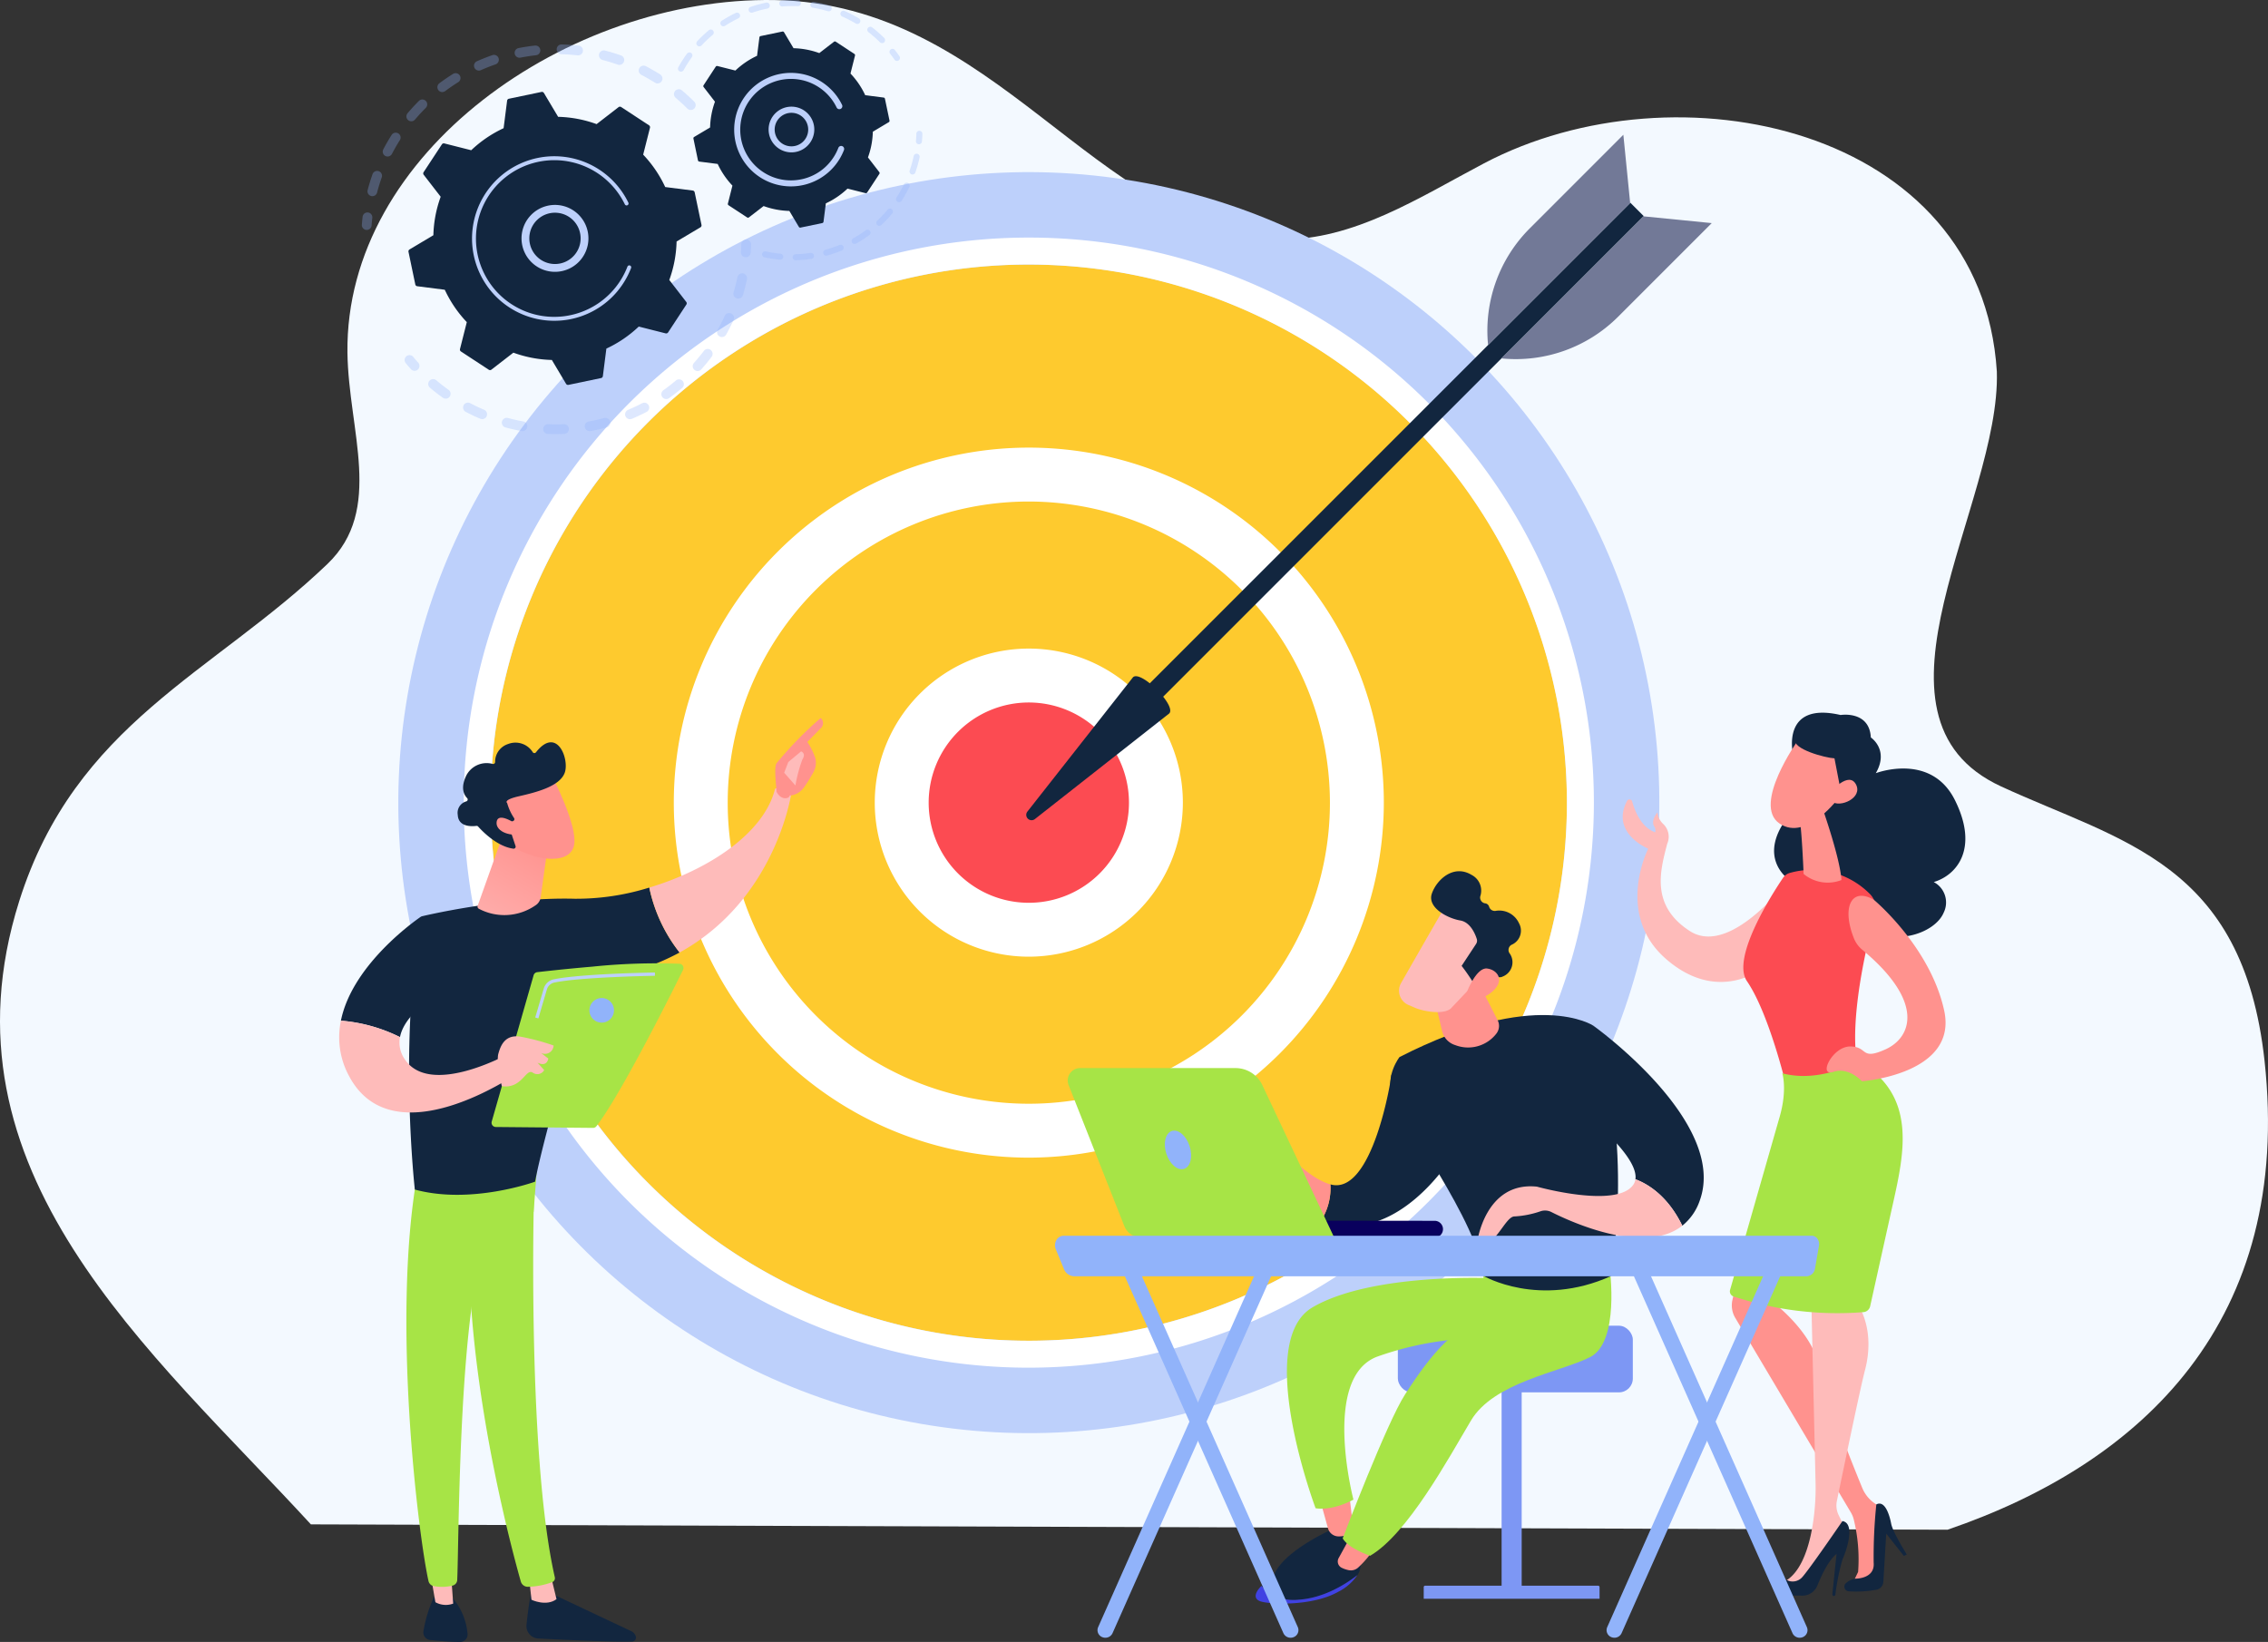 <svg xmlns="http://www.w3.org/2000/svg" xmlns:xlink="http://www.w3.org/1999/xlink" width="400" height="289.592" viewBox="0 0 400 289.592">
  <rect x="0" y="0" width="400" height="289.592" fill="#333333" stroke="none"/>
  <defs>
    <linearGradient id="linear-gradient" x1="4719.606" y1="-35.968" x2="4720.613" y2="-35.968" gradientUnits="objectBoundingBox">
      <stop offset="0" stop-color="#febbba"/>
      <stop offset="1" stop-color="#ff928e"/>
    </linearGradient>
    <linearGradient id="linear-gradient-2" x1="5501.172" y1="-27.328" x2="5502.186" y2="-27.328" xlink:href="#linear-gradient"/>
    <linearGradient id="linear-gradient-3" x1="911.227" y1="-5.696" x2="912.221" y2="-5.696" xlink:href="#linear-gradient"/>
    <linearGradient id="linear-gradient-4" x1="-2365.754" y1="-11.227" x2="-2363.773" y2="-8.544" xlink:href="#linear-gradient"/>
    <linearGradient id="linear-gradient-5" x1="6555.376" y1="-29.24" x2="6557.378" y2="-31.02" xlink:href="#linear-gradient"/>
    <linearGradient id="linear-gradient-6" x1="726.038" y1="-10.582" x2="727.04" y2="-10.582" xlink:href="#linear-gradient"/>
    <linearGradient id="linear-gradient-7" x1="-0.103" y1="1.691" x2="0.844" y2="-0.028" xlink:href="#linear-gradient"/>
    <linearGradient id="linear-gradient-8" x1="421.092" y1="1000.916" x2="420.769" y2="999.851" xlink:href="#linear-gradient"/>
    <linearGradient id="linear-gradient-9" x1="1369.333" y1="4814.174" x2="1368.386" y2="4809.562" xlink:href="#linear-gradient"/>
    <linearGradient id="linear-gradient-10" x1="2269.758" y1="0.5" x2="2270.758" y2="0.5" xlink:href="#linear-gradient"/>
    <linearGradient id="linear-gradient-11" x1="-45.97" y1="-13.11" x2="-47.064" y2="-11.908" xlink:href="#linear-gradient"/>
    <linearGradient id="linear-gradient-12" x1="-1864.987" y1="51.864" x2="-1864.762" y2="50.955" xlink:href="#linear-gradient"/>
    <linearGradient id="linear-gradient-13" x1="-1075.686" y1="42.948" x2="-1074.477" y2="44.111" xlink:href="#linear-gradient"/>
    <linearGradient id="linear-gradient-14" x1="-3005.04" y1="156.877" x2="-3001.664" y2="161.195" xlink:href="#linear-gradient"/>
    <linearGradient id="linear-gradient-15" x1="-58.858" y1="0.621" x2="-57.457" y2="-0.516" xlink:href="#linear-gradient"/>
    <linearGradient id="linear-gradient-16" x1="-107.2" y1="-0.322" x2="-111.097" y2="0.009" xlink:href="#linear-gradient"/>
    <linearGradient id="linear-gradient-17" x1="-67.91" y1="-11.714" x2="-64.94" y2="-13.89" xlink:href="#linear-gradient"/>
    <linearGradient id="linear-gradient-18" x1="-1736.089" y1="-129.665" x2="-1734.961" y2="-129.665" xlink:href="#linear-gradient"/>
    <linearGradient id="linear-gradient-19" x1="-533.815" y1="-181.147" x2="-532.881" y2="-181.147" gradientUnits="objectBoundingBox">
      <stop offset="0" stop-color="#4f52ff"/>
      <stop offset="1" stop-color="#4042e2"/>
    </linearGradient>
    <linearGradient id="linear-gradient-20" x1="-1479.793" y1="-137.152" x2="-1478.891" y2="-137.152" xlink:href="#linear-gradient"/>
    <linearGradient id="linear-gradient-21" x1="-465.139" y1="-66.772" x2="-464.145" y2="-66.772" xlink:href="#linear-gradient"/>
    <linearGradient id="linear-gradient-22" x1="-794.912" y1="-72.57" x2="-793.793" y2="-72.57" xlink:href="#linear-gradient"/>
    <linearGradient id="linear-gradient-23" x1="-255.543" y1="33.301" x2="-256.787" y2="40.118" xlink:href="#linear-gradient"/>
    <linearGradient id="linear-gradient-24" x1="-468.969" y1="-305.491" x2="-470.066" y2="-304.177" xlink:href="#linear-gradient"/>
    <linearGradient id="linear-gradient-25" x1="-1469.421" y1="-1134.367" x2="-1467.001" y2="-1137.044" xlink:href="#linear-gradient"/>
    <linearGradient id="linear-gradient-26" x1="482.968" y1="438.279" x2="482.229" y2="440.715" gradientUnits="objectBoundingBox">
      <stop offset="0" stop-color="#09005d"/>
      <stop offset="1" stop-color="#1a0f91"/>
    </linearGradient>
  </defs>
  <g id="Grupo_117453" data-name="Grupo 117453" transform="translate(5883 7226)">
    <path id="Trazado_160733" data-name="Trazado 160733" d="M105.494,472.567c-28.1-30.6-66.5-62.187-51.444-109.909,9.9-31.388,34.191-40.137,54.378-59.492,9.963-9.552,3.7-23.456,3.512-37.255-.422-35.339,39.016-62.76,75.273-62.188,39.273.62,56.273,40.1,89.217,42.221,12.936.2,24.52-7.394,35.965-13.424,33.914-17.869,87.727-6.474,90.447,36.74.7,23.338-25.86,60.884.753,73.159,21.21,9.783,42.637,13.386,46.459,48.375,5,45.8-21.446,70.931-55.911,82.717Z" transform="translate(-5933.664 -7429.714)" fill="#f3f9ff"/>
    <g id="Grupo_116184" data-name="Grupo 116184" transform="translate(-57 -50)">
      <g id="Grupo_116183" data-name="Grupo 116183" transform="translate(-5872.051 -7240.771)">
        <g id="Grupo_116151" data-name="Grupo 116151" transform="translate(99.051 77.882)">
          <g id="Grupo_116149" data-name="Grupo 116149" transform="translate(0 0)">
            <circle id="Elipse_5486" data-name="Elipse 5486" cx="111.201" cy="111.201" r="111.201" transform="translate(0 219.18) rotate(-80.235)" fill="#bdd0fb"/>
            <g id="Grupo_116146" data-name="Grupo 116146" transform="translate(28.791 28.79)">
              <circle id="Elipse_5487" data-name="Elipse 5487" cx="94.906" cy="94.906" r="94.906" transform="translate(4.753 4.754)" fill="#feca2e"/>
              <path id="Trazado_160652" data-name="Trazado 160652" d="M216.063,289.346a99.66,99.66,0,1,1,99.66-99.66A99.771,99.771,0,0,1,216.063,289.346Zm0-194.564a94.906,94.906,0,1,0,94.9,94.9A95.012,95.012,0,0,0,216.063,94.782Z" transform="translate(-116.405 -90.027)" fill="#fff"/>
            </g>
            <g id="Grupo_116147" data-name="Grupo 116147" transform="translate(58.845 58.845)">
              <circle id="Elipse_5488" data-name="Elipse 5488" cx="57.859" cy="57.859" r="57.859" transform="translate(0 112.622) rotate(-76.717)" fill="#feca2e"/>
              <path id="Trazado_160653" data-name="Trazado 160653" d="M201.347,237.583A62.613,62.613,0,1,1,263.96,174.97,62.684,62.684,0,0,1,201.347,237.583Zm0-115.719a53.106,53.106,0,1,0,53.106,53.106A53.167,53.167,0,0,0,201.347,121.864Z" transform="translate(-131.743 -105.366)" fill="#fff"/>
            </g>
            <g id="Grupo_116148" data-name="Grupo 116148" transform="translate(101.279 101.279)">
              <circle id="Elipse_5489" data-name="Elipse 5489" cx="22.416" cy="22.416" r="22.416" transform="matrix(0.23, -0.973, 0.973, 0.23, 0.204, 43.837)" fill="#fc4b52"/>
              <path id="Trazado_160654" data-name="Trazado 160654" d="M187.268,188.061a27.17,27.17,0,1,1,27.17-27.17A27.2,27.2,0,0,1,187.268,188.061Zm0-44.832a17.663,17.663,0,1,0,17.664,17.662A17.683,17.683,0,0,0,187.268,143.229Z" transform="translate(-160.098 -133.721)" fill="#fff"/>
            </g>
          </g>
          <g id="Grupo_116150" data-name="Grupo 116150" transform="translate(127.989 10.655)">
            <rect id="Rectángulo_40638" data-name="Rectángulo 40638" width="3.339" height="126.441" transform="matrix(-0.707, -0.707, 0.707, -0.707, 19.521, 103.745)" fill="#12263f"/>
            <path id="Trazado_160655" data-name="Trazado 160655" d="M195.028,136.846c1.354-1.354,7.741,5.032,6.386,6.386L177.73,161.853a.941.941,0,0,1-1.321-1.322Z" transform="translate(-176.197 -41.16)" fill="#12263f"/>
            <path id="Trazado_160656" data-name="Trazado 160656" d="M251.779,87.769l12.028,1.194-16.512,16.512a25.529,25.529,0,0,1-20.575,7.353h0Z" transform="translate(-142.902 -73.38)" fill="#727997"/>
            <path id="Trazado_160657" data-name="Trazado 160657" d="M250.405,91.124l-1.2-12.028L232.7,95.608a25.525,25.525,0,0,0-7.351,20.574h0Z" transform="translate(-143.889 -79.096)" fill="#727997"/>
          </g>
        </g>
        <g id="Grupo_116162" data-name="Grupo 116162" transform="translate(109.872 64.771)">
          <g id="Grupo_116156" data-name="Grupo 116156" transform="translate(0 7.84)">
            <g id="Grupo_116152" data-name="Grupo 116152" opacity="0.3">
              <path id="Trazado_160658" data-name="Trazado 160658" d="M163.8,80.8a.858.858,0,0,1-1.216,0c-.652-.654-1.344-1.287-2.054-1.886a.86.86,0,0,1-.113-1.2l.01-.012a.862.862,0,0,1,1.213-.1c.747.63,1.475,1.3,2.162,1.986a.862.862,0,0,1,.06,1.15A.571.571,0,0,1,163.8,80.8Zm-6.923-4.561c-.785-.494-1.6-.962-2.417-1.387a.86.86,0,0,1,.793-1.526c.863.446,1.719.937,2.543,1.458a.862.862,0,0,1,.267,1.188.754.754,0,0,1-.06.083A.859.859,0,0,1,156.874,76.239Zm-6.57-3.187c-.871-.307-1.769-.581-2.664-.813a.86.86,0,0,1,.431-1.666c.944.244,1.888.533,2.805.856a.861.861,0,0,1,.526,1.1.874.874,0,0,1-.143.255A.86.86,0,0,1,150.3,73.052Zm-7.116-1.637c-.921-.1-1.856-.171-2.781-.2a.861.861,0,1,1,.048-1.72c.974.028,1.958.1,2.927.207a.861.861,0,1,1-.194,1.71Zm-7.3-.012c-.919.1-1.846.244-2.756.425a.861.861,0,0,1-.333-1.689c.957-.189,1.933-.338,2.9-.446a.861.861,0,0,1,.763,1.4A.851.851,0,0,1,135.884,71.4Zm-7.126,1.606c-.874.3-1.747.645-2.593,1.022a.86.86,0,0,1-.7-1.573c.891-.395,1.808-.758,2.729-1.077a.861.861,0,0,1,.562,1.628Zm-21.947,23.22a.86.86,0,0,1-.616-1.049c.246-.942.536-1.886.863-2.807a.86.86,0,1,1,1.621.576c-.31.874-.586,1.77-.818,2.664a.86.86,0,0,1-1.05.616Zm15.359-20.078c-.785.489-1.558,1.019-2.3,1.573a.86.86,0,0,1-1.032-1.377c.78-.584,1.593-1.141,2.421-1.656a.86.86,0,0,1,1.123,1.271A.843.843,0,0,1,122.171,76.151ZM109.327,89.165A.861.861,0,0,1,108.962,88c.45-.863.944-1.717,1.467-2.542a.86.86,0,1,1,1.452.922c-.5.783-.964,1.6-1.392,2.416a.875.875,0,0,1-.1.144A.859.859,0,0,1,109.327,89.165Zm7.126-8.479c-.655.652-1.291,1.342-1.89,2.049a.86.86,0,0,1-1.326-1.1l.012-.015c.63-.745,1.3-1.47,1.989-2.157a.86.86,0,0,1,1.276,1.151A.785.785,0,0,1,116.452,80.686Z" transform="translate(-105.182 -69.497)" fill="#91b3fa"/>
              <path id="Trazado_160659" data-name="Trazado 160659" d="M107.1,90.129a.865.865,0,0,0,.189-.478c.033-.443.075-.893.126-1.336a.86.86,0,0,0-1.709-.2c-.055.466-.1.939-.133,1.4a.86.86,0,0,0,1.526.606Z" transform="translate(-105.574 -57.726)" fill="#91b3fa"/>
            </g>
            <g id="Grupo_116153" data-name="Grupo 116153" transform="translate(7.541 34.44)" opacity="0.3">
              <path id="Trazado_160660" data-name="Trazado 160660" d="M112.546,104.97a.86.86,0,0,0-.028-1.115c-.3-.33-.591-.674-.874-1.017a.86.86,0,1,0-1.327,1.095c.3.362.609.722.919,1.07a.862.862,0,0,0,1.216.066A.886.886,0,0,0,112.546,104.97Z" transform="translate(-110.119 -82.17)" fill="#91b3fa"/>
              <path id="Trazado_160661" data-name="Trazado 160661" d="M160.773,110.779a.86.86,0,1,1-1.281-1.148c.6-.674,1.188-1.385,1.742-2.119a.861.861,0,1,1,1.374,1.039c-.241.319-.486.63-.735.939C161.516,109.928,161.148,110.363,160.773,110.779ZM164,104.956a.86.86,0,0,1-.329-1.171c.446-.795.864-1.618,1.243-2.445a.86.86,0,1,1,1.566.713c-.4.873-.838,1.739-1.309,2.575a.772.772,0,0,1-.081.121A.86.86,0,0,1,164,104.956Zm-6.591,9.093c-.73.619-1.5,1.216-2.278,1.773a.861.861,0,1,1-1-1.4c.743-.529,1.472-1.095,2.163-1.684a.861.861,0,0,1,1.226,1.2A.733.733,0,0,1,157.413,114.049Zm9.649-15.809a.86.86,0,0,1-.577-1.07c.26-.873.488-1.767.674-2.658a.861.861,0,1,1,1.686.352c-.2.937-.435,1.88-.71,2.8a.841.841,0,0,1-.156.3A.862.862,0,0,1,167.062,98.24Zm-15.922,20.031c-.848.443-1.725.856-2.611,1.228a.861.861,0,0,1-.665-1.588c.839-.352,1.676-.745,2.48-1.165a.86.86,0,1,1,.8,1.525Zm-7.046,2.742c-.927.249-1.875.46-2.817.629a.86.86,0,1,1-.3-1.692c.894-.163,1.8-.363,2.676-.6a.859.859,0,0,1,.889,1.372A.837.837,0,0,1,144.095,121.014Zm-7.477,1.143c-.959.04-1.931.04-2.887,0a.86.86,0,1,1,.071-1.719c.909.038,1.832.038,2.742,0a.86.86,0,1,1,.073,1.719Zm-7.549-.516c-.946-.169-1.893-.383-2.819-.632a.86.86,0,1,1,.448-1.661c.879.236,1.778.438,2.676.6a.86.86,0,1,1-.305,1.692Zm-7.255-2.162c-.881-.373-1.759-.79-2.608-1.238a.861.861,0,0,1,.8-1.523c.806.426,1.639.821,2.477,1.176a.86.86,0,0,1,.456,1.128.883.883,0,0,1-.124.206A.861.861,0,0,1,121.814,119.479Zm-6.6-3.7c-.574-.41-1.141-.843-1.689-1.286q-.3-.241-.587-.488a.851.851,0,0,1-.1-1.213.861.861,0,0,1,1.213-.1q.276.234.557.463c.521.421,1.06.833,1.606,1.223a.863.863,0,0,1,.2,1.2l-.033.041A.861.861,0,0,1,115.218,115.779Z" transform="translate(-108.462 -87.902)" fill="#91b3fa"/>
              <path id="Trazado_160662" data-name="Trazado 160662" d="M147.4,93.032a.86.86,0,0,0,.191-.483c.031-.465.055-.939.066-1.409a.861.861,0,1,0-1.72-.048c-.012.446-.033.9-.063,1.339a.86.86,0,0,0,1.526.6Z" transform="translate(-86.56 -90.256)" fill="#91b3fa"/>
            </g>
            <g id="Grupo_116155" data-name="Grupo 116155" transform="translate(8.214 8.363)">
              <path id="Trazado_160663" data-name="Trazado 160663" d="M161.008,92.258a.4.4,0,0,0-.342-.317l-4.856-.619a21.314,21.314,0,0,0-3.885-5.712l1.2-4.742a.4.4,0,0,0-.169-.435l-4.909-3.219a.4.4,0,0,0-.466.018l-3.869,2.993a21.331,21.331,0,0,0-6.787-1.287l-2.505-4.2a.4.4,0,0,0-.426-.189l-5.749,1.2a.4.4,0,0,0-.317.343l-.619,4.854a21.314,21.314,0,0,0-5.712,3.885l-4.741-1.2a.4.4,0,0,0-.435.169L113.2,88.7a.4.4,0,0,0,.018.466l2.993,3.869a21.33,21.33,0,0,0-1.287,6.787l-4.2,2.505a.4.4,0,0,0-.189.426l1.2,5.749a.4.4,0,0,0,.342.317l4.856.62a21.332,21.332,0,0,0,3.885,5.71l-1.2,4.742a.4.4,0,0,0,.169.435l4.909,3.22a.4.4,0,0,0,.466-.018l3.869-2.993a21.375,21.375,0,0,0,6.787,1.286l2.505,4.206a.4.4,0,0,0,.426.187l5.749-1.2a.4.4,0,0,0,.317-.342l.62-4.856a21.332,21.332,0,0,0,5.71-3.885l4.742,1.2a.4.4,0,0,0,.435-.171l3.219-4.909a.4.4,0,0,0-.018-.466l-2.991-3.869a21.373,21.373,0,0,0,1.286-6.787l4.206-2.5a.405.405,0,0,0,.187-.428Z" transform="translate(-110.525 -74.538)" fill="#12263f"/>
              <g id="Grupo_116154" data-name="Grupo 116154" transform="translate(19.943 19.945)">
                <path id="Trazado_160664" data-name="Trazado 160664" d="M132.439,96.8a5.9,5.9,0,1,1,.594-.632A5.746,5.746,0,0,1,132.439,96.8Zm-8.512-4.536a4.524,4.524,0,1,0,1.458-3.142,4.722,4.722,0,0,0-.46.489A4.5,4.5,0,0,0,123.927,92.269Z" transform="translate(-122.546 -86.56)" fill="#bdd0fb"/>
              </g>
              <path id="Trazado_160665" data-name="Trazado 160665" d="M143.049,105.047a14.167,14.167,0,0,0,.879-1.2h0q.129-.2.254-.4a14.552,14.552,0,0,0,1.049-2.074l.013-.03.033-.083c.022-.053.043-.108.063-.163a.348.348,0,0,0-.1-.392.376.376,0,0,0-.095-.053.344.344,0,0,0-.445.2,13.838,13.838,0,0,1-13.1,8.856,13.719,13.719,0,0,1-7.379-2.258,14.174,14.174,0,0,1-1.15-.839,13.822,13.822,0,1,1,21.168-16.75.33.33,0,0,0,.093.118.344.344,0,0,0,.528-.416,14.464,14.464,0,0,0-3.914-4.936,14.285,14.285,0,0,0-1.19-.871,14.512,14.512,0,0,0-17.12,23.389,14.878,14.878,0,0,0,1.206.881,14.512,14.512,0,0,0,19.212-2.975Z" transform="translate(-106.074 -70.028)" fill="#bdd0fb"/>
            </g>
          </g>
          <g id="Grupo_116161" data-name="Grupo 116161" transform="translate(55.757)">
            <g id="Grupo_116157" data-name="Grupo 116157" opacity="0.3">
              <path id="Trazado_160666" data-name="Trazado 160666" d="M163.393,71.9a.532.532,0,0,0,.023-.637c-.255-.372-.528-.74-.8-1.095a.531.531,0,0,0-.838.654c.265.34.524.69.768,1.045a.532.532,0,0,0,.74.136A.6.6,0,0,0,163.393,71.9Z" transform="translate(-124.367 -61.349)" fill="#91b3fa"/>
              <path id="Trazado_160667" data-name="Trazado 160667" d="M175.55,72.223a.532.532,0,0,1-.752,0,22.043,22.043,0,0,0-1.659-1.49c-.121-.1-.244-.2-.368-.292a.533.533,0,0,1-.093-.747.548.548,0,0,1,.745-.093c.131.1.259.2.387.305.6.489,1.188,1.015,1.739,1.563a.532.532,0,0,1,.038.71Zm-5.007-3.3a21.987,21.987,0,0,0-2.4-1.239.531.531,0,1,1,.43-.972,23.06,23.06,0,0,1,2.512,1.3.531.531,0,0,1,.184.728.6.6,0,0,1-.043.063A.531.531,0,0,1,170.543,68.92Zm-4.929-2.172a21.9,21.9,0,0,0-2.63-.612.532.532,0,1,1,.176-1.049,23,23,0,0,1,2.757.642.531.531,0,0,1,.357.662.5.5,0,0,1-.1.181A.53.53,0,0,1,165.614,66.749Zm-5.314-.894a21.517,21.517,0,0,0-2.7.05.532.532,0,0,1-.085-1.06,22.982,22.982,0,0,1,2.829-.051.53.53,0,0,1,.508.554.521.521,0,0,1-.118.31A.534.534,0,0,1,160.3,65.854Zm-5.37.43a22.02,22.02,0,0,0-2.6.7.531.531,0,0,1-.338-1.007,23.086,23.086,0,0,1,2.729-.738.532.532,0,1,1,.214,1.042Zm-5.1,1.72a21.736,21.736,0,0,0-2.353,1.316.531.531,0,1,1-.576-.893,22.866,22.866,0,0,1,2.467-1.382.532.532,0,0,1,.644.815A.543.543,0,0,1,149.828,68ZM145.3,70.919a21.524,21.524,0,0,0-1.959,1.855.531.531,0,1,1-.776-.725,22.964,22.964,0,0,1,2.054-1.946.531.531,0,0,1,.753.742A.5.5,0,0,1,145.3,70.919Zm-5.846,6.422a.529.529,0,0,1-.207-.722,22.879,22.879,0,0,1,1.3-2.084c.071-.1.143-.2.216-.3a.531.531,0,0,1,.859.625c-.068.095-.136.189-.2.287a21.861,21.861,0,0,0-1.246,1.989.525.525,0,0,1-.722.207Z" transform="translate(-139.182 -64.771)" fill="#91b3fa"/>
            </g>
            <g id="Grupo_116158" data-name="Grupo 116158" transform="translate(14.813 23.054)" opacity="0.3">
              <path id="Trazado_160668" data-name="Trazado 160668" d="M171.079,91.665a23.422,23.422,0,0,1-1.906,2.026.531.531,0,1,1-.728-.773,21.992,21.992,0,0,0,1.817-1.933.531.531,0,0,1,.821.674Zm.914-2.085a.531.531,0,0,1-.158-.735,22.163,22.163,0,0,0,1.306-2.313A.532.532,0,1,1,174.1,87a23.5,23.5,0,0,1-1.369,2.422.484.484,0,0,1-.035.046A.53.53,0,0,1,171.993,89.58Zm-4.96,5.893a22.994,22.994,0,0,1-2.339,1.506.532.532,0,0,1-.521-.927,22.123,22.123,0,0,0,2.233-1.437.531.531,0,0,1,.727.763A.539.539,0,0,1,167.033,95.473Zm7.454-10.717a.53.53,0,0,1-.328-.675,21.962,21.962,0,0,0,.708-2.558.532.532,0,0,1,1.04.221,22.82,22.82,0,0,1-.745,2.684.509.509,0,0,1-.09.161A.53.53,0,0,1,174.487,84.755Zm-12.3,13.433a22.9,22.9,0,0,1-2.633.9.532.532,0,0,1-.282-1.025,21.959,21.959,0,0,0,2.512-.858.532.532,0,0,1,.614.828A.517.517,0,0,1,162.188,98.188Zm-5.354,1.475a23.241,23.241,0,0,1-2.772.244.531.531,0,0,1-.03-1.062,22.111,22.111,0,0,0,2.645-.234.532.532,0,0,1,.6.448.531.531,0,0,1-.446.6Zm-5.554.151a22.882,22.882,0,0,1-2.752-.43.532.532,0,0,1,.227-1.039,21.83,21.83,0,0,0,2.623.41.531.531,0,1,1-.1,1.058Z" transform="translate(-148.11 -77.062)" fill="#91b3fa"/>
              <path id="Trazado_160669" data-name="Trazado 160669" d="M165.419,80.859a.533.533,0,0,0,.116-.289c.04-.453.066-.911.078-1.357a.532.532,0,0,0-1.063-.03c-.012.426-.037.863-.073,1.294a.532.532,0,0,0,.942.382Z" transform="translate(-137.326 -78.667)" fill="#91b3fa"/>
            </g>
            <g id="Grupo_116160" data-name="Grupo 116160" transform="translate(2.715 5.561)">
              <path id="Trazado_160670" data-name="Trazado 160670" d="M174.6,79.98a.27.27,0,0,0-.229-.212l-3.25-.415a14.221,14.221,0,0,0-2.6-3.821l.8-3.174a.27.27,0,0,0-.113-.29l-3.287-2.155a.267.267,0,0,0-.312.013l-2.588,2a14.245,14.245,0,0,0-4.542-.861l-1.676-2.814a.268.268,0,0,0-.285-.126l-3.847.8a.268.268,0,0,0-.211.231l-.415,3.248a14.229,14.229,0,0,0-3.822,2.6l-3.172-.8a.272.272,0,0,0-.292.113L142.61,77.6a.269.269,0,0,0,.012.312l2,2.588a14.253,14.253,0,0,0-.859,4.542l-2.815,1.676a.267.267,0,0,0-.124.285l.8,3.847a.27.27,0,0,0,.229.212l3.248.415a14.3,14.3,0,0,0,2.6,3.821l-.8,3.172a.269.269,0,0,0,.113.292l3.285,2.153a.269.269,0,0,0,.312-.012l2.59-2a14.29,14.29,0,0,0,4.541.861l1.676,2.814a.273.273,0,0,0,.287.126l3.846-.8a.268.268,0,0,0,.212-.229l.415-3.248a14.294,14.294,0,0,0,3.822-2.6l3.172.8a.266.266,0,0,0,.29-.113l2.155-3.285a.267.267,0,0,0-.013-.312l-2-2.59a14.244,14.244,0,0,0,.861-4.541l2.814-1.676a.27.27,0,0,0,.126-.287Z" transform="translate(-140.818 -68.123)" fill="#12263f"/>
              <g id="Grupo_116159" data-name="Grupo 116159" transform="translate(13.275 13.275)">
                <path id="Trazado_160671" data-name="Trazado 160671" d="M155.557,83.1a4.019,4.019,0,0,1-5.679-.239,4.029,4.029,0,1,1,5.679.239Zm-4.9-.959a2.959,2.959,0,0,0,4.179.178h0a2.957,2.957,0,1,0-4.179-.178Z" transform="translate(-148.82 -76.124)" fill="#bdd0fb"/>
              </g>
              <path id="Trazado_160672" data-name="Trazado 160672" d="M162.941,88.841a10.059,10.059,0,0,0,1.541-2.631l.033-.086a.533.533,0,0,0-.161-.6.585.585,0,0,0-.144-.083.533.533,0,0,0-.687.305,8.887,8.887,0,0,1-.871,1.694v0l-.058.086a8.844,8.844,0,0,1-3.258,2.93,9.007,9.007,0,0,1-2.265.821l-.02,0-.06.013a8.889,8.889,0,0,1-6.727-1.277,9,9,0,0,1-.745-.543,8.949,8.949,0,0,1,10.556-14.424,8.671,8.671,0,0,1,.735.536,8.91,8.91,0,0,1,2.412,3.044.532.532,0,0,0,.957-.465,10.007,10.007,0,0,0-2.7-3.4c-.264-.214-.538-.413-.821-.6A10.012,10.012,0,0,0,148.849,90.3c.264.214.542.416.831.607A10.025,10.025,0,0,0,162.941,88.841Z" transform="translate(-137.96 -65.227)" fill="#bdd0fb"/>
            </g>
          </g>
        </g>
        <g id="Grupo_116168" data-name="Grupo 116168" transform="translate(105.875 191.402)">
          <path id="Trazado_160673" data-name="Trazado 160673" d="M123.987,233.663s-.6,3.209-.907,6.387a2.193,2.193,0,0,0,2.074,2.4c4.236.217,13.3.647,16.549.533a.714.714,0,0,0,.637-.972,1.6,1.6,0,0,0-.808-.868l-14.9-7.023Z" transform="translate(-90.047 -80.097)" fill="#12263f"/>
          <path id="Trazado_160674" data-name="Trazado 160674" d="M123.352,232.743l.42,3.849s2.611,1.246,4.415-.111l-1.045-4.3Z" transform="translate(-89.86 -81.07)" fill="url(#linear-gradient)"/>
          <path id="Trazado_160675" data-name="Trazado 160675" d="M128.719,189c-.207,1-1.536,50.089,3.5,72.141a.747.747,0,0,1-.446.864,12.968,12.968,0,0,1-4.282.828,1.285,1.285,0,0,1-1.268-.934c-1.452-5.12-8.4-30.765-9.1-55.206-.786-27.311.01-.929.01-.929l.775-16.869Z" transform="translate(-94.193 -109.6)" fill="#a7e446"/>
          <path id="Trazado_160676" data-name="Trazado 160676" d="M113.973,234.575a23.132,23.132,0,0,0-1.835,5.916,1.339,1.339,0,0,0,1.161,1.614c1.4.151,3.55.348,5.276.352a1.333,1.333,0,0,0,1.334-1.475,11.25,11.25,0,0,0-2.567-6.193Z" transform="translate(-97.27 -79.495)" fill="#12263f"/>
          <path id="Trazado_160677" data-name="Trazado 160677" d="M112.782,231.666l1.01,5.823a3.758,3.758,0,0,0,3.137.246l-.45-6.26Z" transform="translate(-96.826 -81.538)" fill="url(#linear-gradient-2)"/>
          <path id="Trazado_160678" data-name="Trazado 160678" d="M112.194,190.746c-4.539,25.863.322,64.03,2.011,71.509a1.166,1.166,0,0,0,.932.893,7.818,7.818,0,0,0,3.358-.1,1.067,1.067,0,0,0,.776-.974c.294-6.031.221-43.063,4.36-57.66a3.319,3.319,0,0,1,1.3-1.822l7.814-5.445.68-8.914Z" transform="translate(-98.457 -110.038)" fill="#a7e446"/>
          <g id="Grupo_116163" data-name="Grupo 116163" transform="translate(12.322 12.309)">
            <path id="Trazado_160679" data-name="Trazado 160679" d="M139.826,161.1c-12.861-.335-27.087,3.119-27.087,3.119-4.048,22.336-1.13,48.17-1.13,48.17C121.542,215.1,132.815,211,132.815,211c1.745-9.335,9.719-35.578,9.719-35.578a42.394,42.394,0,0,0,15.772-4.841,27.569,27.569,0,0,1-5.342-11.454A43.173,43.173,0,0,1,139.826,161.1Z" transform="translate(-110.592 -141.527)" fill="#12263f"/>
            <path id="Trazado_160680" data-name="Trazado 160680" d="M161.17,149.512a2.461,2.461,0,0,0-2.855-.831c-1.969,7.978-11.957,14.366-22.183,17.438a27.57,27.57,0,0,0,5.342,11.454C158.487,168.219,161.17,149.512,161.17,149.512Z" transform="translate(-93.76 -148.518)" fill="url(#linear-gradient-3)"/>
          </g>
          <g id="Grupo_116164" data-name="Grupo 116164" transform="translate(76.907)">
            <path id="Trazado_160681" data-name="Trazado 160681" d="M152.036,154.788c.128.421-1.41,1.047-2.294-.682-.023-.825-.491-4.358.008-5.025a65.832,65.832,0,0,1,7.781-7.982,1.21,1.21,0,0,1,.136,1.682l-2.49,2.545a11.969,11.969,0,0,1,1.412,2.86,3.456,3.456,0,0,1-.368,2.54c-.44.776-1.04,1.783-1.606,2.572A3.418,3.418,0,0,1,152.036,154.788Z" transform="translate(-149.521 -141.099)" fill="url(#linear-gradient-4)"/>
            <path id="Trazado_160682" data-name="Trazado 160682" d="M153.458,144.646l-2.265,1.883-.725,1.89,1.983,2.243a25.8,25.8,0,0,1,1.219-4.567C154.178,145.285,153.922,144.888,153.458,144.646Z" transform="translate(-148.896 -138.761)" fill="url(#linear-gradient-5)"/>
          </g>
          <path id="Trazado_160683" data-name="Trazado 160683" d="M122.329,174.7l-4.815-12.5s-12.093,8.05-14.168,18.38a28.47,28.47,0,0,1,10.419,2.9C114.7,178.6,122.329,174.7,122.329,174.7Z" transform="translate(-103.045 -127.193)" fill="#12263f"/>
          <path id="Trazado_160684" data-name="Trazado 160684" d="M132.836,179.221s-13.563,7.494-18.052.941a5.12,5.12,0,0,1-.9-3.985,28.47,28.47,0,0,0-10.419-2.9,14.287,14.287,0,0,0,1.46,9.808c7.834,14.661,29.663-.523,29.663-.523Z" transform="translate(-103.164 -119.892)" fill="url(#linear-gradient-6)"/>
          <path id="Trazado_160685" data-name="Trazado 160685" d="M122.1,153.95l-4.206,11.8a.426.426,0,0,0,.189.516,9.623,9.623,0,0,0,9.986-.576,2.006,2.006,0,0,0,.937-1.425l1.423-10.231Z" transform="translate(-93.473 -132.63)" fill="url(#linear-gradient-7)"/>
          <g id="Grupo_116165" data-name="Grupo 116165" transform="translate(20.901 4.289)">
            <path id="Trazado_160686" data-name="Trazado 160686" d="M130.031,147.394s4.413,8.5,3.8,11.915-6.177,3.114-11.014.292l-3.311-9.168Z" transform="translate(-113.293 -141.24)" fill="url(#linear-gradient-8)"/>
            <path id="Trazado_160687" data-name="Trazado 160687" d="M125.548,157.561a.35.35,0,0,0,.158-.509,9.083,9.083,0,0,1-1.226-2.666s-.8-.526,2.067-1.183,7.154-1.682,8.075-4.111c.9-2.369-1.345-8.37-5.06-3.642a.348.348,0,0,1-.552,0,3.594,3.594,0,0,0-4.365-1.463,3.294,3.294,0,0,0-2.288,3.164.348.348,0,0,1-.415.352,4.022,4.022,0,0,0-4.717,2.143c-.977,2.1-.367,3.3.2,3.884a.348.348,0,0,1-.154.576,2.094,2.094,0,0,0-1.5,2.374c.1,2.213,2.576,2.041,3.28,1.948a.346.346,0,0,1,.309.111c.6.675,3.29,3.537,6.23,3.907a.352.352,0,0,0,.373-.461l-1.238-3.715a.351.351,0,0,1,.192-.433Z" transform="translate(-115.762 -143.684)" fill="#12263f"/>
            <path id="Trazado_160688" data-name="Trazado 160688" d="M123.334,152.811s-3.179-2.226-3.429-.38,2.855,2.706,4.4,2.031Z" transform="translate(-113.042 -138.403)" fill="url(#linear-gradient-9)"/>
          </g>
          <g id="Grupo_116167" data-name="Grupo 116167" transform="translate(26.871 43.229)">
            <g id="Grupo_116166" data-name="Grupo 116166">
              <path id="Trazado_160689" data-name="Trazado 160689" d="M119.391,195.1l7.388-25.8a.752.752,0,0,1,.635-.542c1.339-.156,5.218-.594,9.7-.972a109.948,109.948,0,0,1,15.4-.513.755.755,0,0,1,.617,1.087c-2.129,4.307-10.885,21.825-15.27,27.563a.753.753,0,0,1-.609.3l-17.141-.159A.753.753,0,0,1,119.391,195.1Z" transform="translate(-119.361 -167.156)" fill="#a7e446"/>
              <path id="Trazado_160690" data-name="Trazado 160690" d="M120.737,183.737s-1.029-4.232-.614-5.734,1.219-3.431,3.9-3a39.3,39.3,0,0,1,5.845,1.559,1.536,1.536,0,0,1-2.2,1.324l1.264.977s-.181,1.566-1.9.73l1.176,1.3a1.369,1.369,0,0,1-2.006.461C124.936,180.523,124.329,184.246,120.737,183.737Z" transform="translate(-118.924 -162.026)" fill="url(#linear-gradient-10)"/>
            </g>
            <path id="Trazado_160691" data-name="Trazado 160691" d="M129.762,173.038a2.169,2.169,0,1,0,2.17-2.168A2.169,2.169,0,0,0,129.762,173.038Z" transform="translate(-112.506 -164.708)" fill="#91b3fa"/>
            <path id="Trazado_160692" data-name="Trazado 160692" d="M124.556,176.257l1.5-5.1a1.748,1.748,0,0,1,1.316-1.228c4.713-.984,17.617-1.193,17.747-1.195l-.008-.576c-.533.007-13.088.211-17.856,1.206a2.323,2.323,0,0,0-1.75,1.629l-1.5,5.1Z" transform="translate(-116.302 -166.496)" fill="#bdd0fb"/>
          </g>
        </g>
        <g id="Grupo_116179" data-name="Grupo 116179" transform="translate(232.122 190.469)">
          <g id="Grupo_116169" data-name="Grupo 116169" transform="translate(100.121)">
            <path id="Trazado_160693" data-name="Trazado 160693" d="M240.375,150.015a.489.489,0,0,1,.9.1c.438,1.576,1.5,4.328,3.723,5.306.113.05.219.1.322.149a1.14,1.14,0,0,0-.139-1.024c-.692-1.057.556-2.5.556-2.5a3.22,3.22,0,0,0,1.05,2.072,3.1,3.1,0,0,1,.664,3.484c-1.2,4.677-3.008,10.863,4.017,15.383s16.917-8.529,16.917-8.529l-4.911,15.565s-7.578,5.593-16.393-2.271-2.973-19.306-2.973-19.306S237.389,155.727,240.375,150.015Z" transform="translate(-239.61 -134.463)" fill="url(#linear-gradient-11)"/>
            <path id="Trazado_160694" data-name="Trazado 160694" d="M259.011,147.656s-2.036-9.128,8.421-6.712c0,0,5.077-.828,5.334,3.962,0,0,3.272,2.157.876,6.3,0,0,9.724-3.756,13.961,4.766s.342,13.213-3.739,14.434a4.068,4.068,0,0,1,1.742,5.412c-1.566,3.749-9.495,6.392-14.178,1.832,0,0-13.327,1.762-13.06-7.651,0,0-6.2-4,.312-11.782S259.011,147.656,259.011,147.656Z" transform="translate(-229.004 -140.537)" fill="#12263f"/>
            <path id="Trazado_160695" data-name="Trazado 160695" d="M260.593,157.8a14.349,14.349,0,0,1,14.039,3.579,3.6,3.6,0,0,1,1.039,3.59c-1.563,5.755-5.687,22.755-2.072,30.111,0,0-6.372,7.024-13.324,1.364,0,0-3.119-13.594-7.2-19.563-2.822-4.119,4.5-15.47,6.349-18.213A2.168,2.168,0,0,1,260.593,157.8Z" transform="translate(-231.16 -129.526)" fill="#fc4b52"/>
            <path id="Trazado_160696" data-name="Trazado 160696" d="M262.5,150.691s3.107,8.791,3.341,12.668a6.647,6.647,0,0,1-6.671-1.075s-.34-8.78-.83-10.351Z" transform="translate(-227.266 -133.845)" fill="url(#linear-gradient-12)"/>
            <path id="Trazado_160697" data-name="Trazado 160697" d="M260.16,143.493s-8.128,11.376-3.27,14.679,10.646-4.78,10.646-4.78,1.885-6.226-.086-8.338S260.16,143.493,260.16,143.493Z" transform="translate(-229.242 -138.631)" fill="url(#linear-gradient-13)"/>
            <path id="Trazado_160698" data-name="Trazado 160698" d="M262.218,141.889s-3.734.884-4.257,2.573,5.294,3.257,6.925,3.333l1.314,6.819s3.884-6.414,2.344-10.118S262.218,141.889,262.218,141.889Z" transform="translate(-227.538 -139.745)" fill="#12263f"/>
            <path id="Trazado_160699" data-name="Trazado 160699" d="M261.742,149.758s3.164-3.665,4.421-1.276-2.847,4.182-4.269,3.01Z" transform="translate(-225.024 -135.833)" fill="url(#linear-gradient-14)"/>
            <path id="Trazado_160700" data-name="Trazado 160700" d="M252.964,198.079c.025.617-1.058,5.511-1.649,8.123a4.308,4.308,0,0,0,.463,3.086l20.423,34.37a4.706,4.706,0,0,1,.536,1.339,29.424,29.424,0,0,1,.745,9.161l-1.055,2.195L277,255.314l.994-12.27-1.294-.788a6.155,6.155,0,0,1-2.485-2.91c-1.846-4.486-6.432-15.9-7.615-21.47-1.344-6.324-8.366-11.461-8.366-11.461l1.234-2.917Z" transform="translate(-231.966 -102.615)" fill="url(#linear-gradient-15)"/>
            <path id="Trazado_160701" data-name="Trazado 160701" d="M274.19,233.6s-2.467-3.91-2.757-5.433-1.1-4.212-2.62-3.4a89.337,89.337,0,0,0-.469,10.288c.247,2.89-3.267,2.8-3.267,2.8a3.287,3.287,0,0,0-1.679.844.823.823,0,0,0,.552,1.384,19.7,19.7,0,0,0,4.894-.277,1.5,1.5,0,0,0,1.208-1.38l.508-8.514,3.112,3.93Z" transform="translate(-224.084 -85.125)" fill="#12263f"/>
            <path id="Trazado_160702" data-name="Trazado 160702" d="M261.309,201.708s.72,30.745.818,35.112-.69,14.044-5.067,16.935l1.9,1.41a25.44,25.44,0,0,0,4.707-5.916,35.813,35.813,0,0,1,3.4-5.174l-.868-1.775a3.9,3.9,0,0,1-.317-2.5c.946-4.577,4.1-19.805,4.962-23.085,1.015-3.872,1.088-9.042-2.447-13.368S261.309,201.708,261.309,201.708Z" transform="translate(-228.11 -100.769)" fill="url(#linear-gradient-16)"/>
            <path id="Trazado_160703" data-name="Trazado 160703" d="M266.2,239.684a.269.269,0,0,0,.27-.229,39.625,39.625,0,0,1,1.248-6.2c.569-1.218,2.426-6.347,0-6.782,0,0-6.031,8.813-7.189,10a2.271,2.271,0,0,1-2.62.415,4.364,4.364,0,0,0-1.979,1.42.8.8,0,0,0,.629,1.284l4.063.038a2.859,2.859,0,0,0,2.681-1.8c.715-1.787,1.943-4.406,3.374-5.569l-.743,7.124a.269.269,0,0,0,.267.3Z" transform="translate(-228.963 -83.902)" fill="#12263f"/>
            <path id="Trazado_160704" data-name="Trazado 160704" d="M260.256,179.675s.914,2.918-.491,7.726l-8.726,30.468a.943.943,0,0,0,.591,1.148,58.181,58.181,0,0,0,22.9,2.777,1.329,1.329,0,0,0,1.213-1.035c.771-3.474,3.4-15.324,3.947-17.76,2.065-9.279,4.371-19.286-5.775-25.337C269.238,179.667,264.876,180.847,260.256,179.675Z" transform="translate(-232.102 -116.069)" fill="#a7e446"/>
            <path id="Trazado_160705" data-name="Trazado 160705" d="M269.62,160.714s9.928,8.25,12.391,19.523S267.5,192.71,267.5,192.71s-2.3-2.573-5.04-1.656-.211-4.489,2.99-4.476,1.717,2.545,6.245.494c4.41-2,7.135-8.176-4.116-17.539a5.117,5.117,0,0,1-1.486-2.024C263.91,162.006,265.643,158.4,269.62,160.714Z" transform="translate(-225.316 -127.709)" fill="url(#linear-gradient-17)"/>
          </g>
          <g id="Grupo_116178" data-name="Grupo 116178" transform="translate(0 27.963)">
            <g id="Grupo_116172" data-name="Grupo 116172" transform="translate(60.463 80.155)">
              <g id="Grupo_116170" data-name="Grupo 116170" transform="translate(18.299 9.119)">
                <rect id="Rectángulo_40639" data-name="Rectángulo 40639" width="3.541" height="38.295" fill="#7d97f4"/>
              </g>
              <g id="Grupo_116171" data-name="Grupo 116171" transform="translate(4.563 45.848)">
                <path id="Trazado_160706" data-name="Trazado 160706" d="M249.47,235.645H218.456V233.6a.256.256,0,0,1,.255-.255h30.5a.256.256,0,0,1,.256.255Z" transform="translate(-218.456 -233.341)" fill="#7d97f4"/>
              </g>
              <rect id="Rectángulo_40640" data-name="Rectángulo 40640" width="41.442" height="11.754" rx="2.439" fill="#7d97f4"/>
            </g>
            <g id="Grupo_116174" data-name="Grupo 116174" transform="translate(28.063)">
              <path id="Trazado_160707" data-name="Trazado 160707" d="M213.18,227.634s-11.447,4.931-10.792,10.092c0,0,11.834-2.27,13.951-5.652s.952-5.342.952-5.342Z" transform="translate(-192.1 -111.695)" fill="#12263f"/>
              <path id="Trazado_160708" data-name="Trazado 160708" d="M212.529,223.878l.581,5.025a1.661,1.661,0,0,1-1.05,1.764,4.356,4.356,0,0,1-1.452.222,1.936,1.936,0,0,1-1.88-1.412l-1.126-4.063Z" transform="translate(-188.646 -113.575)" fill="url(#linear-gradient-18)"/>
              <path id="Trazado_160709" data-name="Trazado 160709" d="M239.969,200.678s-21.056-.975-31.533,5.135.531,35.435.531,35.435,2.737.589,6.678-1.518c0,0-5.624-21.466,4.146-25.2a56.25,56.25,0,0,1,22.342-3.179l-2.1-10.011Z" transform="translate(-191.077 -128.902)" fill="#a7e446"/>
              <path id="Trazado_160710" data-name="Trazado 160710" d="M205.448,233.355c2.394-.526,9.493-3.467,10.571-3.428s2.606,1.656,2.606,1.656a2.863,2.863,0,0,1-.508,2.15c-1.83,1.427-5.77,4.046-10.352,4.333a7.685,7.685,0,0,1-6.556-2.43A9.362,9.362,0,0,1,205.448,233.355Z" transform="translate(-192.859 -109.589)" fill="#12263f"/>
              <path id="Trazado_160711" data-name="Trazado 160711" d="M208.173,236.554c4.582-.287,8.522-2.907,10.352-4.333a8.934,8.934,0,0,1-3.381,2.945c-4.63,2.616-12.282,2.235-13.8,1.646-1.214-.473-.839-1.608.272-2.688A7.685,7.685,0,0,0,208.173,236.554Z" transform="translate(-193.266 -108.077)" fill="url(#linear-gradient-19)"/>
              <path id="Trazado_160712" data-name="Trazado 160712" d="M215.8,230.408a17.05,17.05,0,0,1-2.8,3.366,1.914,1.914,0,0,1-1.773.534,4.905,4.905,0,0,1-1.271-.446,1.236,1.236,0,0,1-.478-1.684l2.452-4.46Z" transform="translate(-187.516 -111.044)" fill="url(#linear-gradient-20)"/>
              <path id="Trazado_160713" data-name="Trazado 160713" d="M256.93,199.59s1.838,13.038-3.476,15.7-16.97,4.41-20.985,11.172-11.225,20.036-17.786,23.85c0,0-3.748-1.219-4.843-3.061,0,0,7.789-20.476,11.038-25.451,2.814-4.31,6.928-10.52,12.775-13.2,1.674-.77,1.805-2.545,1.51-4.362l-.536-3.311Z" transform="translate(-187.171 -129.582)" fill="#a7e446"/>
              <path id="Trazado_160714" data-name="Trazado 160714" d="M209.161,198.368c7.451,2.127,10.785-18.842,10.756-19.351l11.422,13.355s-6.805,11.977-17.083,13.252a12.143,12.143,0,0,1-6.668-.977A10.681,10.681,0,0,0,209.161,198.368Z" transform="translate(-188.655 -143.14)" fill="#12263f"/>
              <path id="Trazado_160715" data-name="Trazado 160715" d="M202.885,186.693c3.247-1.334,6,1.329,6,1.329,3.217,3.293,5.768,4.956,7.794,5.535a10.681,10.681,0,0,1-1.573,6.279,16.624,16.624,0,0,1-7.318-7.413,1.394,1.394,0,0,0-1.838-.624c-.688.333-1.4.841-1.442,1.531-.088,1.359-1.705,1.44-1.715.937a20.1,20.1,0,0,1,1.253-3.189s-3.731,2.394-5.183,3.308-2.689-.594-2.689-.594S199.638,188.028,202.885,186.693Z" transform="translate(-196.176 -138.328)" fill="url(#linear-gradient-21)"/>
              <path id="Trazado_160716" data-name="Trazado 160716" d="M250.726,174.564s-10.012-6.83-34.193,5.523c0,0-2.49,3.157-1.322,6.716s15.522,22.818,16.081,31.858c0,0,9.813,5.778,22.553.05C253.845,218.711,258.118,194.838,250.726,174.564Z" transform="translate(-183.837 -147.316)" fill="#12263f"/>
              <path id="Trazado_160717" data-name="Trazado 160717" d="M227.06,168.553l3.957,7.753a2.208,2.208,0,0,1-.229,2.377,6.3,6.3,0,0,1-7.245,2.017,3.4,3.4,0,0,1-2.318-2.467l-2.051-8.654Z" transform="translate(-181.019 -150.036)" fill="url(#linear-gradient-22)"/>
              <path id="Trazado_160718" data-name="Trazado 160718" d="M245.641,200.89c.679-4.713-11.776-13.848-11.776-13.848l4.362-13.226s23.764,16.96,18.767,30.808a9.688,9.688,0,0,1-3.087,4.458C251.389,203.921,247.977,201.776,245.641,200.89Z" transform="translate(-171.338 -146.567)" fill="#12263f"/>
              <path id="Trazado_160719" data-name="Trazado 160719" d="M234.686,191.442s14.087,3.935,17.01-.353a2.259,2.259,0,0,0,.363-.954c2.336.886,5.749,3.031,8.265,8.192-6.689,5.262-19.587-.637-23.09-2.406a2.475,2.475,0,0,0-1.855-.154,16.921,16.921,0,0,1-4.61.926c-1.76-.1-3.648,6.266-6.644,4.655C224.125,201.348,225.485,190.48,234.686,191.442Z" transform="translate(-177.757 -135.813)" fill="url(#linear-gradient-23)"/>
              <g id="Grupo_116173" data-name="Grupo 116173" transform="translate(32.607)">
                <path id="Trazado_160720" data-name="Trazado 160720" d="M224.193,161.047c-.126.108-5.345,9.223-8,13.87a2.732,2.732,0,0,0,1.3,3.869l1.15.493c1.573.674,4.956,1.239,6.286.164l8.39-8.856S227.015,158.6,224.193,161.047Z" transform="translate(-215.83 -155.2)" fill="url(#linear-gradient-24)"/>
                <path id="Trazado_160721" data-name="Trazado 160721" d="M233.43,170.361a2.7,2.7,0,0,0,1.3-3.819,3.815,3.815,0,0,0-4.159-2.152,1.044,1.044,0,0,1-1.107-.752.824.824,0,0,0-.73-.591,1.025,1.025,0,0,1-.81-1.284,3.11,3.11,0,0,0-1.551-3.728c-3.194-1.934-6.178.874-7.009,3.315s2.749,4.342,5.035,4.728c1.739.3,2.586,2.3,2.893,3.245a1.031,1.031,0,0,1-.121.888l-2.552,3.875c.7.883,1.324,1.815,1.936,2.759.229-.247.43-.453.587-.6,1.108-1.014,3.078-.491,3.889-.211a1.026,1.026,0,0,0,.806-.06,2.7,2.7,0,0,0,1.2-4.166A1.043,1.043,0,0,1,233.43,170.361Z" transform="translate(-213.58 -157.392)" fill="#12263f"/>
                <path id="Trazado_160722" data-name="Trazado 160722" d="M223.093,171.693s1.631-4.192,3.486-3.958,3.24,2.148.848,4.136C224.45,174.341,223.093,171.693,223.093,171.693Z" transform="translate(-211.044 -150.581)" fill="url(#linear-gradient-25)"/>
              </g>
            </g>
            <g id="Grupo_116175" data-name="Grupo 116175" transform="translate(2.24 34.717)">
              <path id="Trazado_160723" data-name="Trazado 160723" d="M233.336,197.514l-.076,0-32.91-.036a1.473,1.473,0,1,1,0-2.946l32.91.036a1.473,1.473,0,0,1,.073,2.945Z" transform="translate(-168.573 -167.632)" fill="url(#linear-gradient-26)"/>
              <path id="Trazado_160724" data-name="Trazado 160724" d="M182.8,178.318h27.409a5.22,5.22,0,0,1,4.723,3l12.672,26.868H193.545a3.177,3.177,0,0,1-2.953-2.007l-9.825-24.864A2.188,2.188,0,0,1,182.8,178.318Z" transform="translate(-180.611 -178.318)" fill="#a7e446"/>
              <path id="Trazado_160725" data-name="Trazado 160725" d="M195.309,187.712c.594,1.845.154,3.637-.98,4s-2.537-.835-3.131-2.681-.156-3.637.98-4S194.715,185.868,195.309,187.712Z" transform="translate(-173.808 -173.936)" fill="#91b3fa"/>
            </g>
            <g id="Grupo_116177" data-name="Grupo 116177" transform="translate(0 64.286)">
              <g id="Grupo_116176" data-name="Grupo 116176" transform="translate(7.492 2.943)">
                <path id="Trazado_160726" data-name="Trazado 160726" d="M185.159,265.874a1.437,1.437,0,0,1-.546-.11,1.324,1.324,0,0,1-.723-1.76l29-65.278a1.4,1.4,0,0,1,1.817-.7,1.324,1.324,0,0,1,.723,1.76l-29,65.278A1.384,1.384,0,0,1,185.159,265.874Z" transform="translate(-183.777 -197.915)" fill="#91b3fa"/>
                <path id="Trazado_160727" data-name="Trazado 160727" d="M216.378,265.874a1.388,1.388,0,0,1-1.272-.811l-29-65.278a1.324,1.324,0,0,1,.725-1.76,1.4,1.4,0,0,1,1.817.7l29,65.278a1.324,1.324,0,0,1-.723,1.76A1.443,1.443,0,0,1,216.378,265.874Z" transform="translate(-182.32 -197.915)" fill="#91b3fa"/>
                <path id="Trazado_160728" data-name="Trazado 160728" d="M239.277,265.874a1.443,1.443,0,0,1-.546-.11,1.324,1.324,0,0,1-.723-1.76l29-65.278a1.4,1.4,0,0,1,1.817-.7,1.324,1.324,0,0,1,.725,1.76l-29.007,65.278A1.384,1.384,0,0,1,239.277,265.874Z" transform="translate(-148.111 -197.915)" fill="#91b3fa"/>
                <path id="Trazado_160729" data-name="Trazado 160729" d="M270.5,265.874a1.384,1.384,0,0,1-1.271-.811l-29.006-65.278a1.324,1.324,0,0,1,.725-1.76,1.4,1.4,0,0,1,1.817.7l29,65.278a1.324,1.324,0,0,1-.723,1.76A1.437,1.437,0,0,1,270.5,265.874Z" transform="translate(-146.654 -197.915)" fill="#91b3fa"/>
              </g>
              <path id="Trazado_160730" data-name="Trazado 160730" d="M314,197.88a1.6,1.6,0,0,0-.275-1.208,1.253,1.253,0,0,0-1.007-.531H180.763a1.473,1.473,0,0,0-1.266.775,1.862,1.862,0,0,0-.1,1.611l1.43,3.466a2,2,0,0,0,1.818,1.3H311.809a1.573,1.573,0,0,0,1.49-1.374Z" transform="translate(-179.261 -196.141)" fill="#91b3fa"/>
            </g>
          </g>
        </g>
      </g>
    </g>
  </g>
</svg>

